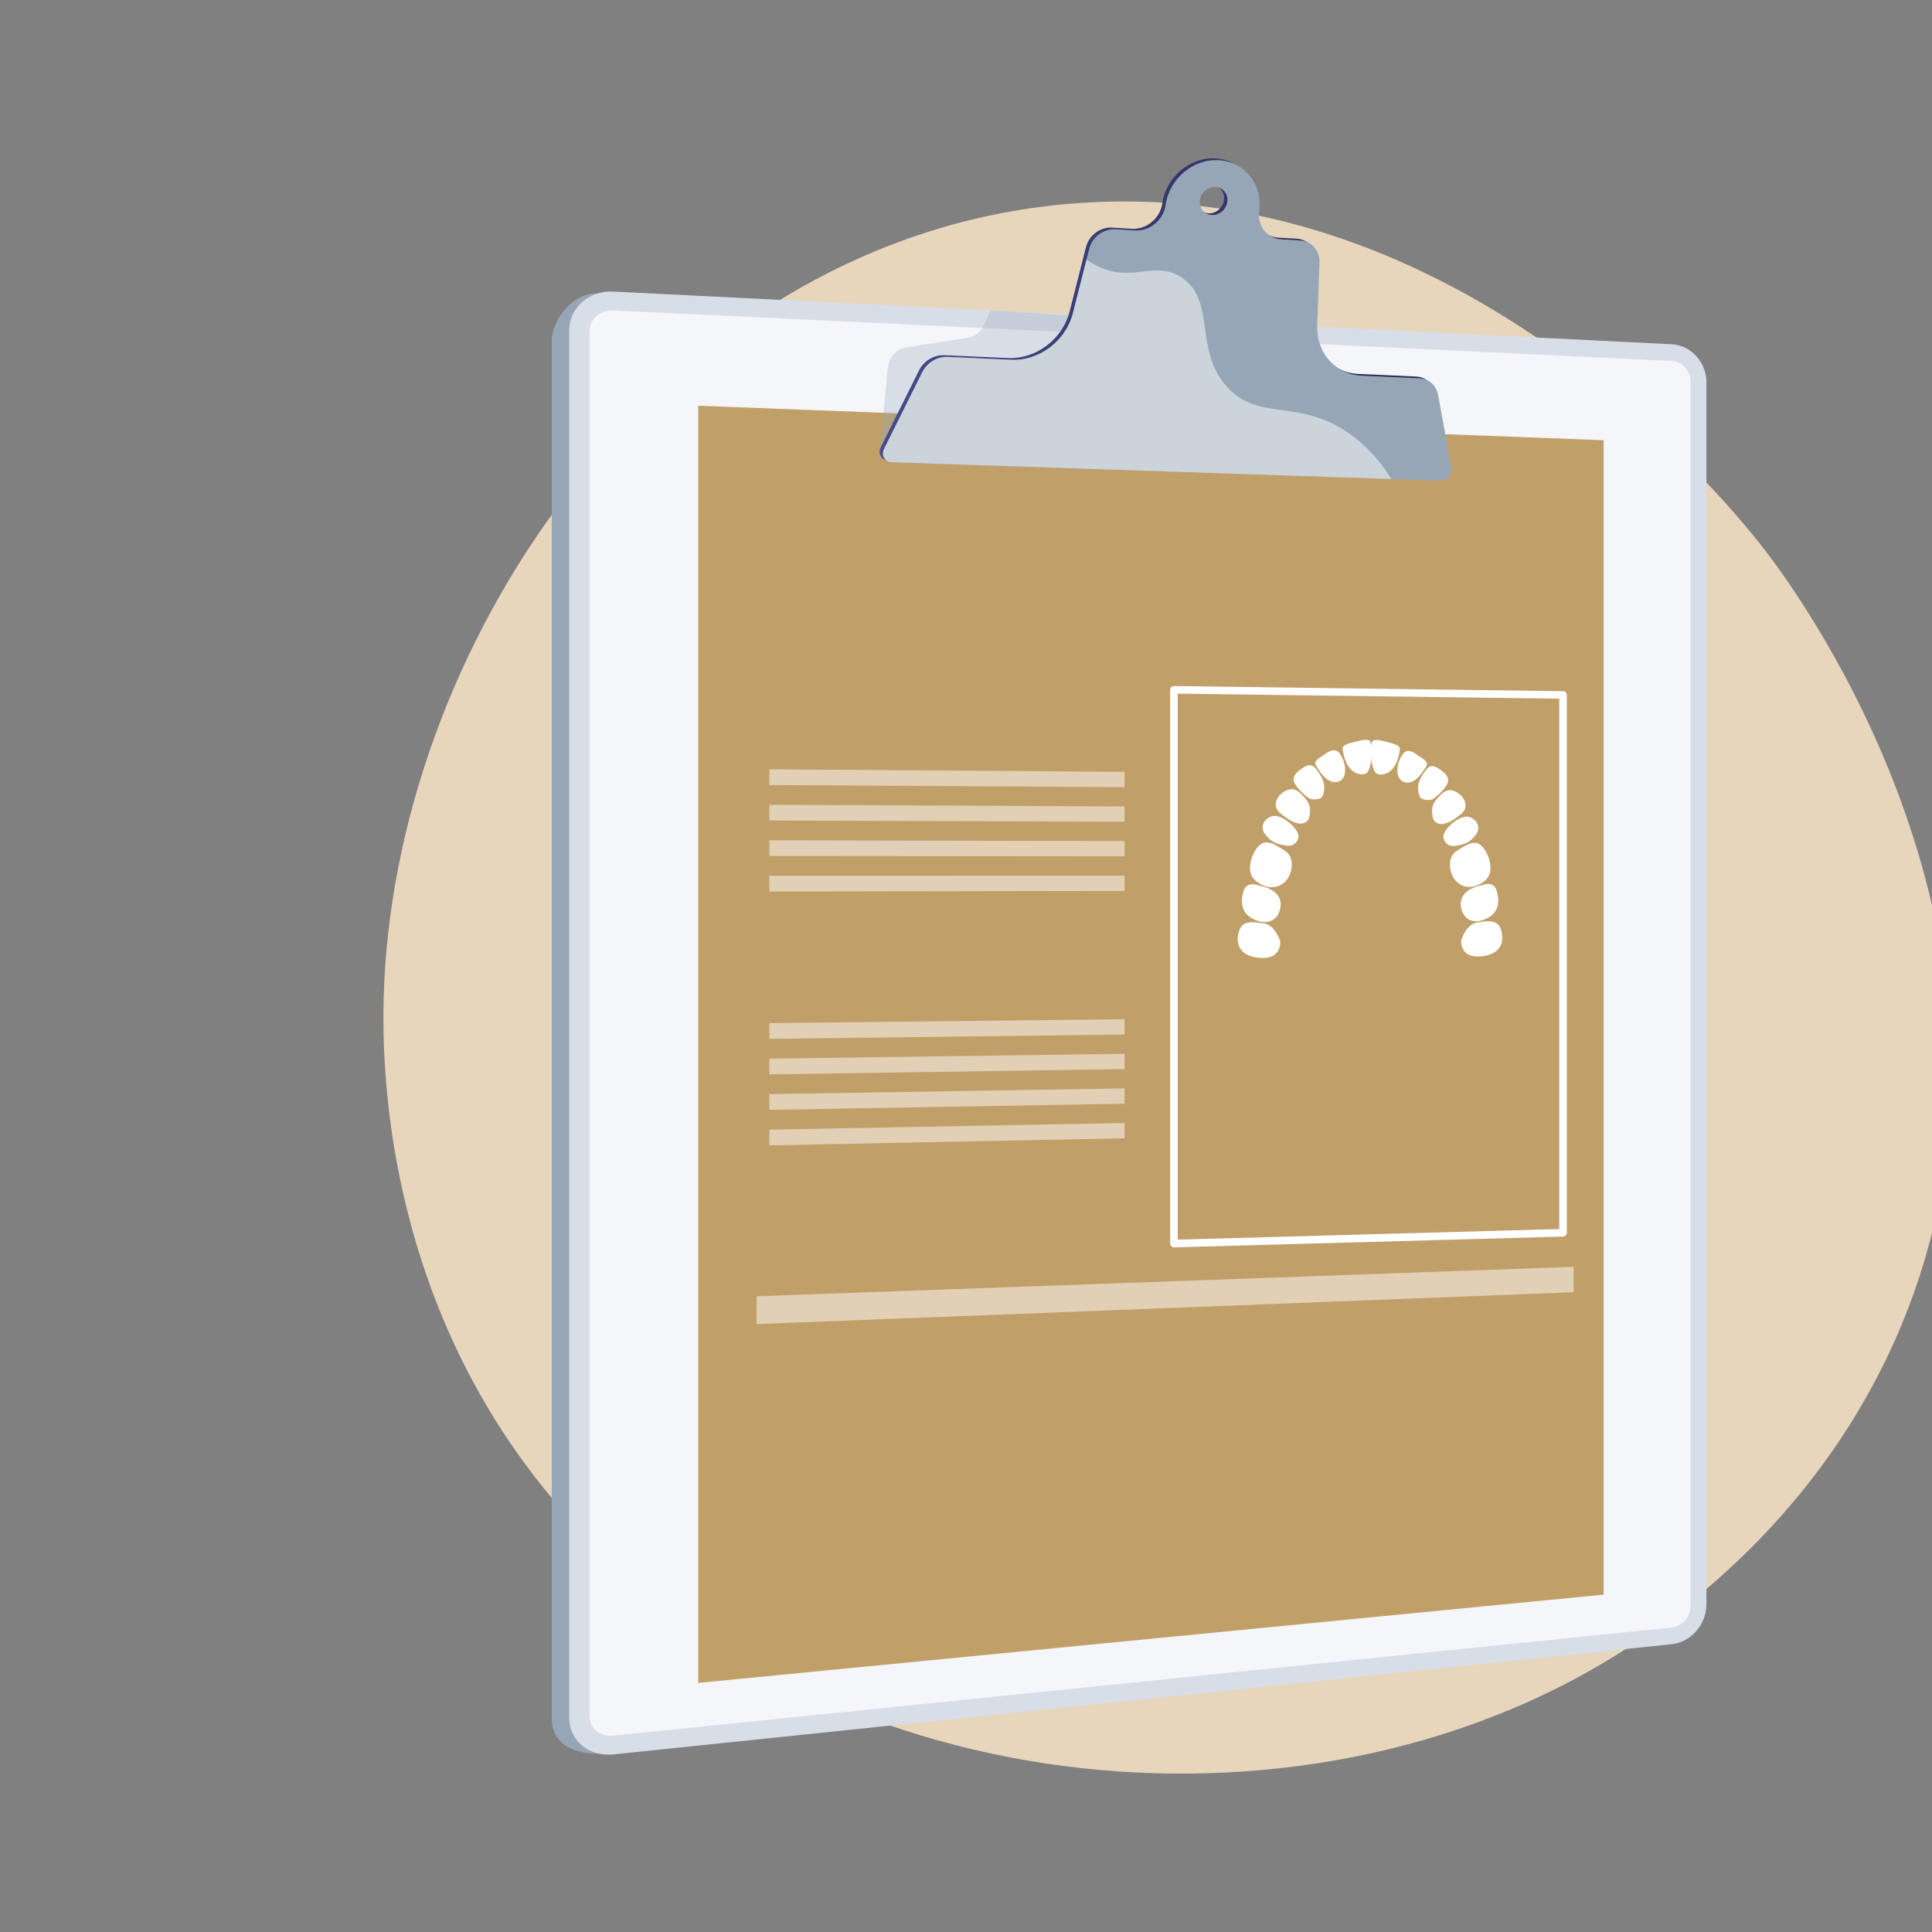 <?xml version="1.0" encoding="UTF-8"?>
<svg xmlns="http://www.w3.org/2000/svg" xmlns:xlink="http://www.w3.org/1999/xlink" viewBox="0 0 800 800">
  <rect x="0" y="0" width="800" height="800" fill="#808080" stroke="none"/>
  <defs>
    <style>
      .cls-1, .cls-2, .cls-3, .cls-4 {
        fill: #fff;
      }

      .cls-2 {
        mix-blend-mode: soft-light;
        opacity: .5;
      }

      .cls-5, .cls-6 {
        fill: #97a6b7;
      }

      .cls-7 {
        isolation: isolate;
      }

      .cls-8 {
        fill: #d8dee8;
      }

      .cls-6 {
        mix-blend-mode: multiply;
        opacity: .3;
      }

      .cls-9 {
        fill: #c19f69;
      }

      .cls-3 {
        opacity: .74;
      }

      .cls-10 {
        fill: url(#linear-gradient);
      }

      .cls-11 {
        fill: #e8d6bc;
      }

      .cls-4 {
        opacity: .51;
      }
    </style>
    <linearGradient id="linear-gradient" x1="364.25" y1="131.96" x2="599.79" y2="131.96" gradientUnits="userSpaceOnUse">
      <stop offset="0" stop-color="#444b8c"/>
      <stop offset="1" stop-color="#26264f"/>
    </linearGradient>
  </defs>
  <g class="cls-7">
    <g id="Calque_1" data-name="Calque 1">
      <path class="cls-11" d="M790.82,539.93c-32.83,87.36-100.91,133.2-126.97,148.67-134.26,79.71-335.8,55.34-438.83-72.55-65.97-81.89-66.83-175.62-66.16-202.31,3.65-144.93,110.41-304.61,267.83-327.49,174.27-25.33,293.94,127.99,305.55,143.4,14.06,18.65,115.72,158.2,58.57,310.29Z"/>
      <path class="cls-5" d="M685.08,147.09l-437.46-25.61c-10.08-.5-19.15,10.63-19.15,19.97V711.45c0,12.96,13.08,15.56,23.15,14.52l433.45-44.79c7.92-.82,14.31-8.15,14.31-16.38V162.7c0-8.23-6.39-15.22-14.31-15.61Z"/>
      <path class="cls-8" d="M692.28,142.56l-438.32-21.82c-10.08-.5-18.28,6.72-18.28,16.14V711.33c0,9.41,8.21,16.19,18.28,15.14l438.32-45.65c7.92-.82,14.31-8.21,14.31-16.51V158.29c0-8.29-6.39-15.33-14.31-15.73Z"/>
      <path class="cls-3" d="M253.95,718.68c-5.43,.56-9.87-3.12-9.87-8.19V137.27c0-5.07,4.43-8.99,9.87-8.73l438.32,20.95c4.28,.2,7.75,4.02,7.75,8.51v506.97c0,4.49-3.47,8.49-7.75,8.93l-438.32,44.78Z"/>
      <polygon class="cls-9" points="664.03 660.3 289.13 696.85 289.13 168.01 664.03 182.29 664.03 660.3"/>
      <path class="cls-6" d="M514.08,184.88l-149.83,1.9,3.36-34.19c.25-4.44,3.43-8.09,7.61-8.74l25.37-3.95c2.99-.46,5.56-2.46,6.87-5.33l2.75-6.05,66.37,4.15,37.5,52.21Z"/>
      <path class="cls-10" d="M594.09,162.7c-.71-3.87-3.77-6.58-7.63-6.76l-23.94-1.09c-10.87-.49-18.83-9.43-18.43-20.74l.92-26.22c.17-4.85-3.25-8.73-7.95-9.02l-7.87-.48c-6-.36-9.99-5.71-9.15-11.9,1.47-10.81-5.85-20.14-16.46-20.87-10.69-.74-20.67,7.53-22.27,18.48-.24,1.63-.78,3.23-1.66,4.67-2.47,4.01-6.8,6.22-11.04,5.96l-8.11-.49c-4.92-.3-9.59,3.19-10.83,8.11l-6.75,26.61c-2.92,11.51-13.92,19.83-25.61,19.3l-26.26-1.19c-4.3-.2-8.52,2.34-10.5,6.32l-15.83,31.78c-1.3,2.6,.3,5.41,3.12,5.51l227.75,7.65c2.49,.08,4.61-2.43,4.15-4.93l-5.64-30.71Zm-93.74-74.38c-3.14-.2-5.31-2.96-4.86-6.16,.46-3.21,3.37-5.64,6.51-5.43,3.13,.21,5.3,2.97,4.84,6.16-.45,3.2-3.36,5.63-6.49,5.43Z"/>
      <path class="cls-5" d="M595.44,163.41c-.71-3.87-3.77-6.58-7.63-6.76l-23.94-1.09c-10.87-.49-18.83-9.43-18.43-20.74l.92-26.22c.17-4.85-3.25-8.73-7.95-9.02l-7.87-.48c-6-.36-9.99-5.71-9.15-11.9,1.47-10.81-5.85-20.14-16.46-20.87-10.69-.74-20.67,7.53-22.27,18.48-.24,1.63-.78,3.24-1.66,4.67-2.47,4.01-6.8,6.22-11.04,5.96l-8.11-.49c-4.92-.3-9.59,3.19-10.83,8.11l-6.75,26.61c-2.92,11.51-13.92,19.83-25.61,19.3l-26.26-1.19c-4.3-.2-8.52,2.34-10.5,6.32l-15.83,31.78c-1.3,2.6,.3,5.41,3.12,5.51l227.75,7.65c2.49,.08,4.61-2.43,4.15-4.93l-5.64-30.71Zm-93.74-74.38c-3.14-.2-5.31-2.96-4.86-6.16,.46-3.21,3.37-5.64,6.51-5.43,3.13,.21,5.3,2.97,4.84,6.16-.45,3.2-3.36,5.63-6.49,5.43Z"/>
      <path class="cls-2" d="M556.46,178.01c-20.32-12.69-35.9-3.69-48.57-18.01-13.55-15.32-4.41-35.49-18.44-45.01-8.98-6.09-16.99-.72-27.43-2.37-3.82-.6-7.9-2.14-12.14-5.14l-5.63,22.2c-2.92,11.51-13.92,19.83-25.61,19.3l-26.26-1.19c-4.3-.2-8.52,2.34-10.5,6.32l-15.83,31.78c-1.3,2.6,.3,5.41,3.12,5.51l206.98,6.96c-5.21-8.38-11.69-15.33-19.7-20.34Z"/>
      <g>
        <g>
          <g>
            <path class="cls-1" d="M486.09,516.49c-.41,0-.8-.16-1.09-.44-.3-.3-.47-.7-.47-1.12v-229.29c0-.42,.17-.82,.47-1.12,.3-.29,.67-.46,1.12-.45l161.13,2.14c.86,.01,1.55,.71,1.55,1.57v222.68c0,.85-.68,1.54-1.52,1.57l-161.13,4.48s-.03,0-.04,0Zm1.57-229.27v226.09l158-4.39v-219.61l-158-2.09Z"/>
            <g>
              <path class="cls-1" d="M605.04,389.38s2-6.72,6.65-7.41c4.64-.69,8.61-1.37,9.94,3.3,1.32,4.68,0,10.04-8.61,10.76-8.64,.73-7.97-6.66-7.97-6.66Z"/>
              <path class="cls-1" d="M613.68,366.55s4.64-2.01,5.96,2c1.32,4.01,1.32,8.7-3.31,11.39-4.64,2.7-9.96,2.05-11.29-3.98-1.33-6.04,4.65-8.73,8.64-9.41Z"/>
              <path class="cls-1" d="M601.72,363.21c-1.31-2.2-2.67-8.06,1.33-10.74,5.22-3.5,7.98-4.68,10.63-2,2.65,2.68,5.65,10.32,1.33,14.07-4.64,4.03-10.34,3.61-13.29-1.33Z"/>
              <path class="cls-1" d="M602.28,350.29c-1.11,.16-2.27-.14-3.12-.88-.6-.52-1.18-1.27-1.44-2.33-.67-2.69,4-7.38,7.99-8.7,3.99-1.33,8.55,3.32,5.32,7.39-2.44,3.08-4.32,3.89-8.75,4.51Z"/>
              <path class="cls-1" d="M593.71,339.68s-2.01-4.72,.67-8.07c2.67-3.35,4.67-5.35,8-3.99,3.33,1.36,6.65,6.07,2.66,9.41-4,3.34-8.66,6.01-11.33,2.64Z"/>
              <path class="cls-1" d="M589.41,331c-.74-.19-1.33-.72-1.61-1.43-.6-1.5-1.25-4.35,.54-7.49,2.63-4.61,3.94-5.92,7.22-3.91,3.28,2,4.58,3.99,3.93,5.96-.65,1.97-3.93,5.25-5.9,6.56-1.26,.84-3.05,.59-4.18,.31Z"/>
              <path class="cls-1" d="M580.58,312.74s1.4-3.49,5.58-.65c4.18,2.84,5.57,3.55,4.18,5.64-1.39,2.09-4.18,6.98-8.37,6.25-4.19-.73-4.19-7.05-1.4-11.23Z"/>
              <path class="cls-1" d="M571.57,320.7c-2.02-.01-2.7-1.37-3.37-4.08-.67-2.71-.67-8.11,0-9.46,.67-1.34,3.37-.64,6.06,.06,2.69,.7,5.38,1.4,5.38,2.75s-1.21,10.78-8.07,10.73Z"/>
              <path class="cls-1" d="M530.12,389.79s-2.05-6.79-6.85-7.45c-4.8-.66-8.92-1.33-10.3,3.45-1.38,4.78,0,10.24,8.93,10.86,8.9,.62,8.22-6.86,8.22-6.86Z"/>
              <path class="cls-1" d="M521.22,366.67s-4.81-2.04-6.18,2.05c-1.38,4.1-1.38,8.87,3.44,11.58,4.8,2.71,10.28,2,11.65-4.12,1.37-6.12-4.79-8.84-8.9-9.51Z"/>
              <path class="cls-1" d="M533.54,363.25c1.35-2.23,2.73-8.16-1.37-10.88-5.37-3.57-8.21-4.78-10.95-2.06-2.74,2.72-5.86,10.49-1.37,14.31,4.8,4.08,10.66,3.64,13.69-1.37Z"/>
              <path class="cls-1" d="M532.96,350.17c1.14,.16,2.32-.13,3.2-.87,.61-.52,1.2-1.27,1.47-2.35,.68-2.72-4.09-7.49-8.19-8.86-4.11-1.38-8.82,3.31-5.48,7.47,2.52,3.13,4.46,3.97,9,4.62Z"/>
              <path class="cls-1" d="M541.72,339.49s2.04-4.74-.68-8.15c-2.73-3.41-4.77-5.46-8.18-4.12-3.42,1.34-6.84,6.09-2.73,9.51,4.1,3.42,8.87,6.15,11.6,2.76Z"/>
              <path class="cls-1" d="M546.1,330.77c.75-.18,1.35-.72,1.64-1.43,.61-1.5,1.27-4.36-.55-7.55-2.67-4.68-4.01-6.02-7.35-4.05-3.35,1.98-4.69,3.97-4.02,5.97,.67,2.01,4.02,5.36,6.02,6.7,1.28,.86,3.11,.63,4.26,.36Z"/>
              <path class="cls-1" d="M555.03,312.52s-1.41-3.54-5.65-.75c-4.24,2.79-5.66,3.48-4.24,5.61,1.41,2.13,4.24,7.09,8.48,6.41,4.23-.68,4.23-7.02,1.41-11.27Z"/>
              <path class="cls-1" d="M564.1,320.64c2.03,.01,2.7-1.33,3.37-4.03,.67-2.7,.67-8.1,0-9.46-.67-1.36-3.37-.71-6.08-.06-2.71,.65-5.41,1.3-5.41,2.66s1.22,10.84,8.12,10.89Z"/>
            </g>
          </g>
          <polygon class="cls-4" points="318.56 325.06 465.67 325.95 465.67 319.61 318.56 318.55 318.56 325.06"/>
          <polygon class="cls-4" points="318.56 339.76 465.67 340.27 465.67 333.93 318.56 333.25 318.56 339.76"/>
          <polygon class="cls-4" points="318.56 354.46 465.67 354.59 465.67 348.25 318.56 347.95 318.56 354.46"/>
          <polygon class="cls-4" points="318.56 369.16 465.67 368.92 465.67 362.58 318.56 362.65 318.56 369.16"/>
          <polygon class="cls-4" points="318.56 430.17 465.67 428.37 465.67 422.03 318.56 423.66 318.56 430.17"/>
          <polygon class="cls-4" points="318.56 444.87 465.67 442.69 465.67 436.35 318.56 438.36 318.56 444.87"/>
          <polygon class="cls-4" points="318.56 459.57 465.67 457.01 465.67 450.67 318.56 453.06 318.56 459.57"/>
          <polygon class="cls-4" points="318.56 474.27 465.67 471.34 465.67 465 318.56 467.76 318.56 474.27"/>
        </g>
        <polygon class="cls-4" points="651.64 535.08 313.29 548.28 313.29 536.75 651.64 524.55 651.64 535.08"/>
      </g>
    </g>
  </g>
</svg>